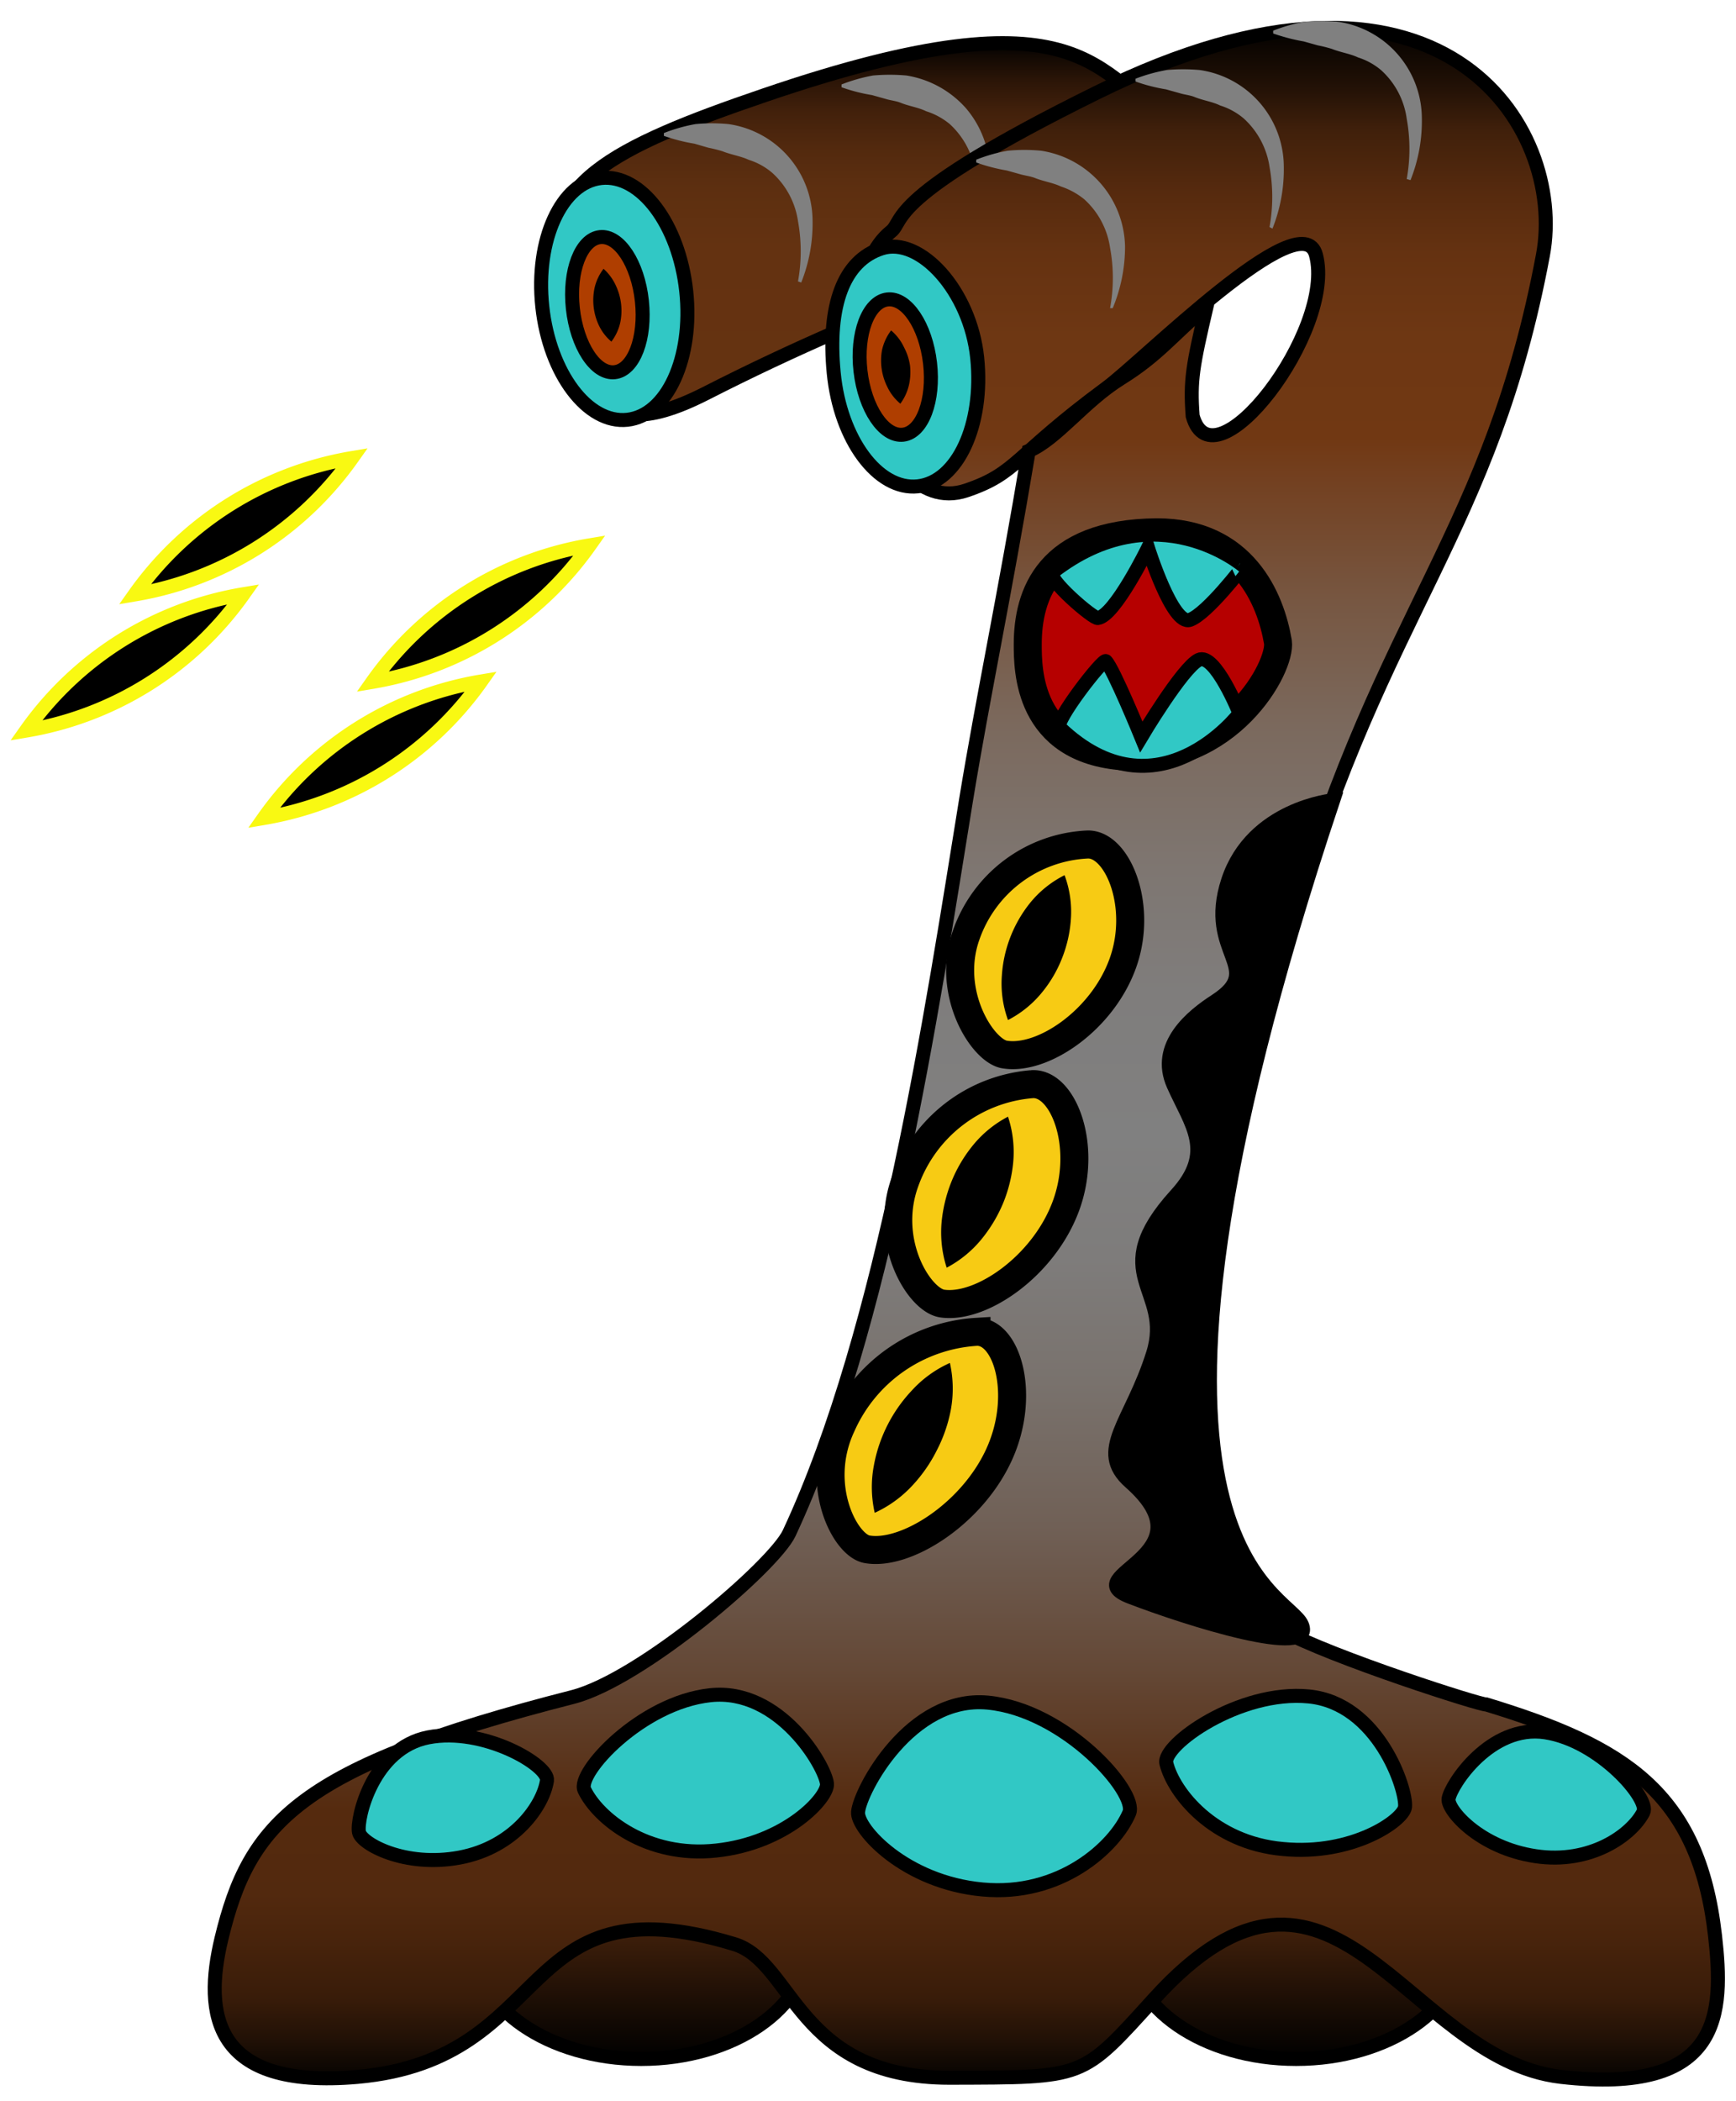 <svg xmlns="http://www.w3.org/2000/svg" xmlns:xlink="http://www.w3.org/1999/xlink" viewBox="0 0 124 150"><defs><linearGradient id="Безымянный_градиент_110" x1="45.8" y1="146.99" x2="45.8" y2="130.6" gradientUnits="userSpaceOnUse"><stop offset="0"/><stop offset="1" stop-color="#713813"/></linearGradient><linearGradient id="Безымянный_градиент_110-2" x1="92.58" y1="146.99" x2="92.58" y2="130.6" xlink:href="#Безымянный_градиент_110"/><linearGradient id="Безымянный_градиент_102" x1="62.98" y1="29.59" x2="62.98" y2="3.08" gradientUnits="userSpaceOnUse"><stop offset="0" stop-color="#631"/><stop offset="0.45" stop-color="#643211"/><stop offset="0.61" stop-color="#5d2f10"/><stop offset="0.72" stop-color="#52290e"/><stop offset="0.82" stop-color="#41200b"/><stop offset="0.9" stop-color="#2b1507"/><stop offset="0.97" stop-color="#100803"/><stop offset="1"/></linearGradient><linearGradient id="Безымянный_градиент_101" x1="69.02" y1="148.46" x2="69.02" y2="1.98" gradientUnits="userSpaceOnUse"><stop offset="0"/><stop offset="0" stop-color="#050301"/><stop offset="0.02" stop-color="#221106"/><stop offset="0.04" stop-color="#391c09"/><stop offset="0.07" stop-color="#49240c"/><stop offset="0.09" stop-color="#52290e"/><stop offset="0.13" stop-color="#552a0e"/><stop offset="0.2" stop-color="#644836"/><stop offset="0.27" stop-color="#706056"/><stop offset="0.34" stop-color="#79726d"/><stop offset="0.4" stop-color="#7e7c7b"/><stop offset="0.46" stop-color="gray"/><stop offset="0.53" stop-color="#7f7d7c"/><stop offset="0.59" stop-color="#7e7671"/><stop offset="0.66" stop-color="#7b695d"/><stop offset="0.72" stop-color="#775742"/><stop offset="0.78" stop-color="#734020"/><stop offset="0.8" stop-color="#713813"/><stop offset="0.85" stop-color="#6e3713"/><stop offset="0.89" stop-color="#653211"/><stop offset="0.92" stop-color="#562a0e"/><stop offset="0.95" stop-color="#40200b"/><stop offset="0.97" stop-color="#241206"/><stop offset="1" stop-color="#020100"/><stop offset="1"/></linearGradient></defs><title>босс2 анимация атаки(150-134)</title><g id="Слой_19" data-name="Слой 19"><ellipse cx="45.8" cy="138.79" rx="11.93" ry="8.2" style="stroke:#000;stroke-miterlimit:10;fill:url(#Безымянный_градиент_110)"/><ellipse cx="92.58" cy="138.79" rx="11.93" ry="8.2" style="stroke:#000;stroke-miterlimit:10;fill:url(#Безымянный_градиент_110-2)"/><path d="M86.17,21c-2.52,2.17-6.75,3.68-9,6.08-1.48,1.61-2.8,2.1-4,1.83-1.09-5.57-2.9-9.37-5.65-8.43l-.14.05c-4.68,1.84-10.42,4.21-17,7.57-8.86,4.49-8.26-1.95-10.21-8.39s3.58-9.21,14.43-12.91C77.9-1.16,78.2,5.72,83.68,8.5,83.87,8.59,84.9,15.47,86.17,21Z" style="stroke:#000;stroke-miterlimit:10;fill:url(#Безымянный_градиент_102)"/><path d="M57,20.09a12,12,0,0,0,0-4.3,5.77,5.77,0,0,0-1.85-3.46,4.79,4.79,0,0,0-1.67-.92c-.58-.27-1.25-.36-1.87-.61a9.74,9.74,0,0,0-1-.25l-1-.29a12.83,12.83,0,0,1-2.19-.56V9.5a11.58,11.58,0,0,1,2.25-.64,12.5,12.5,0,0,1,2.37,0,7,7,0,0,1,6,6.84,11.37,11.37,0,0,1-.81,4.47Z" style="fill:gray"/><path d="M69.67,16.62a11.73,11.73,0,0,0,0-4.3,5.81,5.81,0,0,0-1.84-3.47,5,5,0,0,0-1.68-.91c-.57-.28-1.24-.36-1.86-.62-.32-.12-.67-.15-1-.25l-1-.28a12.5,12.5,0,0,1-2.18-.56l0-.2a12,12,0,0,1,2.25-.64,13.49,13.49,0,0,1,2.38,0A7.2,7.2,0,0,1,69,7.73a7.11,7.11,0,0,1,1.7,4.48,11.41,11.41,0,0,1-.81,4.47Z" style="fill:gray"/><path d="M111.5,148.27c-11.14-1.28-16.27-19.69-29.07-5.57-5.22,5.75-4.85,5.6-14.61,5.63-10.9,0-11.14-8.25-15.37-9.54C36.67,134,39.84,147,25.53,148.27c-10.32.9-11-4.5-9.71-9.88,2-8.29,5.51-12.24,25.09-17.24,4.89-1.25,14.37-9.37,15.46-11.7C63.18,94.88,66.58,72.06,69,57.13c1.22-7.44,2.73-14.46,4.48-24.94,2-.84,3.93-3.53,6.57-5.17s3.62-3,6.14-5.17c-1,4.3-1.19,5.29-1,7.85C86.67,35,95.43,23.61,94,18.21c-1-3.88-12.35,7.58-15,9.51-6.61,4.88-6.32,6.06-10,7.3-6.73,2.23-10.41-14.45-5.36-18.49,1-.79-.48-2.42,14.69-9.91C103-5.57,111.91,9.12,110.21,18.21,106.5,38,98.83,43.5,92.34,65.61,84.89,91,81.49,111,91.49,116.34c3.65,2,14.43,5.44,14.67,5.34,9.86,3,15.17,6.27,16.34,16.49C123.13,143.72,123.05,149.59,111.5,148.27Z" style="stroke:#000;stroke-miterlimit:10;fill:url(#Безымянный_градиент_101)"/><path d="M70.18,134.89c-5.55-.51-9-4.34-8.89-5.53.13-1.51,3.72-8.33,9.26-7.81s10.74,6.41,10.11,7.88C79.62,131.88,75.72,135.41,70.18,134.89Z" style="fill:#31c8c5;stroke:#000;stroke-miterlimit:10"/><path d="M51.16,132.11c5-.53,8-3.78,7.91-4.77-.13-1.26-3.38-6.85-8.33-6.32s-9.56,5.55-9,6.76C42.7,129.79,46.2,132.65,51.16,132.11Z" style="fill:#31c8c5;stroke:#000;stroke-miterlimit:10"/><path d="M91.63,132c5,.49,8.62-2.06,8.73-3,.13-1.26-1.91-7.4-6.87-7.89S83,124.58,83.31,125.88C83.83,128,86.68,131.56,91.63,132Z" style="fill:#31c8c5;stroke:#000;stroke-miterlimit:10"/><path d="M32.84,132.61c-3.94.74-7.05-1-7.2-1.81-.19-1,1-6,4.95-6.77s8.64,2,8.48,3.08C38.81,128.87,36.77,131.87,32.84,132.61Z" style="fill:#31c8c5;stroke:#000;stroke-miterlimit:10"/><path d="M109.67,132.51c-4-.6-6.31-3.31-6.2-4.09.15-1,3-5.35,6.91-4.75s7.49,4.77,7,5.71C116.54,131,113.62,133.11,109.67,132.51Z" style="fill:#31c8c5;stroke:#000;stroke-miterlimit:10"/><path d="M79.29,22a11.78,11.78,0,0,0,0-4.31,5.78,5.78,0,0,0-1.84-3.46,5.29,5.29,0,0,0-1.68-.92c-.57-.27-1.25-.36-1.86-.61-.32-.12-.67-.16-1-.25l-1-.28a12.55,12.55,0,0,1-2.18-.57l0-.2a11.58,11.58,0,0,1,2.25-.64,12.6,12.6,0,0,1,2.38,0,7.06,7.06,0,0,1,6,6.84A11.42,11.42,0,0,1,79.48,22Z" style="fill:gray"/><path d="M90.68,16.21a12,12,0,0,0,0-4.3,5.82,5.82,0,0,0-1.85-3.46,4.84,4.84,0,0,0-1.68-.92c-.57-.28-1.24-.36-1.86-.62-.32-.12-.67-.15-1-.25l-1-.28a12.5,12.5,0,0,1-2.18-.56l0-.2A11.88,11.88,0,0,1,83.33,5,13.37,13.37,0,0,1,85.7,5a7,7,0,0,1,6,6.85,11.41,11.41,0,0,1-.81,4.47Z" style="fill:gray"/><path d="M100.48,12.78a12,12,0,0,0,0-4.3A5.71,5.71,0,0,0,98.64,5,4.79,4.79,0,0,0,97,4.1c-.57-.27-1.25-.36-1.87-.61a9.74,9.74,0,0,0-1-.25l-1-.28a13.9,13.9,0,0,1-2.19-.57v-.2a11.58,11.58,0,0,1,2.25-.64,12.5,12.5,0,0,1,2.37,0,7,7,0,0,1,6,6.84,11.37,11.37,0,0,1-.81,4.47Z" style="fill:gray"/><path d="M95.23,57.13s-5.8.54-7.51,5.74,2.73,6.23-.9,8.59c-1.64,1.06-4.27,3.15-3,6s3,4.77.19,7.84C78.82,91,83.82,92,82.36,96.63c-1.55,4.93-4.18,6.92-1.64,9.17,6,5.28-4.08,6.63,0,8.2S94,118.48,93,116,77.39,110.51,95.23,57.13Z" style="stroke:#000;stroke-miterlimit:10"/><ellipse cx="43.88" cy="21.33" rx="5.17" ry="8.68" transform="translate(-2.04 4.84) rotate(-6.16)" style="fill:#31c8c5;stroke:#000;stroke-miterlimit:10"/><ellipse cx="43.38" cy="21.75" rx="2.48" ry="4.85" transform="translate(-2.08 4.78) rotate(-6.16)" style="fill:#af3e00;stroke:#000;stroke-miterlimit:10"/><path d="M43.11,19.19A3.6,3.6,0,0,1,44,20.41,4.22,4.22,0,0,1,44.31,23a3.52,3.52,0,0,1-.64,1.39,3.48,3.48,0,0,1-.92-1.22,4.22,4.22,0,0,1-.28-2.62A3.52,3.52,0,0,1,43.11,19.19Z"/><path d="M69.8,25.55c.49,4.77-1.41,8.87-4.25,9.17s-5.54-3.34-6-8.11.69-8,3.43-8.88S69.31,20.78,69.8,25.55Z" style="fill:#31c8c5;stroke:#000;stroke-miterlimit:10"/><ellipse cx="63.95" cy="26.2" rx="2.5" ry="4.86" transform="translate(-2.59 7.53) rotate(-6.6)" style="fill:#af3e00;stroke:#000;stroke-miterlimit:10"/><path d="M63.65,23.59a3.51,3.51,0,0,1,.93,1.22A4,4,0,0,1,65,26.09a4.26,4.26,0,0,1-.06,1.33,3.6,3.6,0,0,1-.63,1.4,3.55,3.55,0,0,1-.94-1.22A4.19,4.19,0,0,1,63,25,3.6,3.6,0,0,1,63.65,23.59Z"/><path d="M60.12,101.76c-2,4.25.23,8.55,1.8,8.84,2.72.5,7.47-2.47,9.43-6.73s.59-8.87-1.6-8.79A11.29,11.29,0,0,0,60.12,101.76Z" style="fill:#f7cb14;stroke:#000;stroke-miterlimit:10;stroke-width:2px"/><path d="M62.48,108a8.24,8.24,0,0,1-.06-3.38A10.57,10.57,0,0,1,65.1,99.3a8.24,8.24,0,0,1,2.75-2,8.42,8.42,0,0,1,.06,3.38,10.54,10.54,0,0,1-1,2.87,10.7,10.7,0,0,1-1.73,2.49A8.51,8.51,0,0,1,62.48,108Z"/><path d="M64.65,84.35c-1.57,4.28,1,8.47,2.65,8.71,2.78.41,7.28-2.69,8.85-7s-.24-8.82-2.44-8.66A10.51,10.51,0,0,0,64.65,84.35Z" style="fill:#f7cb14;stroke:#000;stroke-miterlimit:10;stroke-width:2px"/><path d="M67.62,90.5a8.21,8.21,0,0,1-.36-3.28,10.42,10.42,0,0,1,.7-2.86,10.07,10.07,0,0,1,1.49-2.54A8,8,0,0,1,72,79.72,8.06,8.06,0,0,1,72.37,83a10.26,10.26,0,0,1-.7,2.85,10.42,10.42,0,0,1-1.5,2.54A8.09,8.09,0,0,1,67.62,90.5Z"/><path d="M69,66.79c-1.44,4.11,1.18,8.23,2.75,8.49,2.71.46,7-2.44,8.46-6.54s-.41-8.55-2.55-8.45A9.65,9.65,0,0,0,69,66.79Z" style="fill:#f7cb14;stroke:#000;stroke-miterlimit:10;stroke-width:2px"/><path d="M72,72.82a7.59,7.59,0,0,1-.44-3.16,9.26,9.26,0,0,1,2-5.18,7.51,7.51,0,0,1,2.48-2,7.49,7.49,0,0,1,.45,3.16,9.2,9.2,0,0,1-.62,2.74,9,9,0,0,1-1.41,2.43A7.63,7.63,0,0,1,72,72.82Z"/><path d="M82.63,38c-7.78.07-9.22,4.47-9.22,8,0,1.77,0,7.52,6.87,8,7.48.49,11.26-6.38,11-8.17C90.76,42.77,88.82,38,82.63,38Z" style="fill:#b60000;stroke:#000;stroke-miterlimit:10;stroke-width:2px"/><path d="M75.19,40.85c7.43-5.77,13.63-.44,13.63-.44S86.25,43.79,85,44.25,82,39.12,82,39.12s-2.37,4.85-3.58,5C78.11,44.21,74.67,41.25,75.19,40.85Z" style="fill:#31c8c5;stroke:#000;stroke-miterlimit:10"/><path d="M75.68,51.93c7,6.71,12.86-1,12.86-1s-1.76-4.38-2.92-3.82-4.1,5.5-4.1,5.5-2-4.89-2.53-5.41C78.78,47,75.27,51.54,75.68,51.93Z" style="fill:#31c8c5;stroke:#000;stroke-miterlimit:10"/><path d="M25.15,32.7A23.87,23.87,0,0,1,9.62,42.44,23.88,23.88,0,0,1,25.15,32.7Z" style="stroke:#f9f912;stroke-miterlimit:10"/><path d="M17.39,42.42A23.87,23.87,0,0,1,1.86,52.16,23.81,23.81,0,0,1,17.39,42.42Z" style="stroke:#f9f912;stroke-miterlimit:10"/><path d="M42.12,38.93A23.86,23.86,0,0,1,26.6,48.68,23.84,23.84,0,0,1,42.12,38.93Z" style="stroke:#f9f912;stroke-miterlimit:10"/><path d="M34.36,48.65A23.9,23.9,0,0,1,18.84,58.4,23.81,23.81,0,0,1,34.36,48.65Z" style="stroke:#f9f912;stroke-miterlimit:10"/></g></svg>